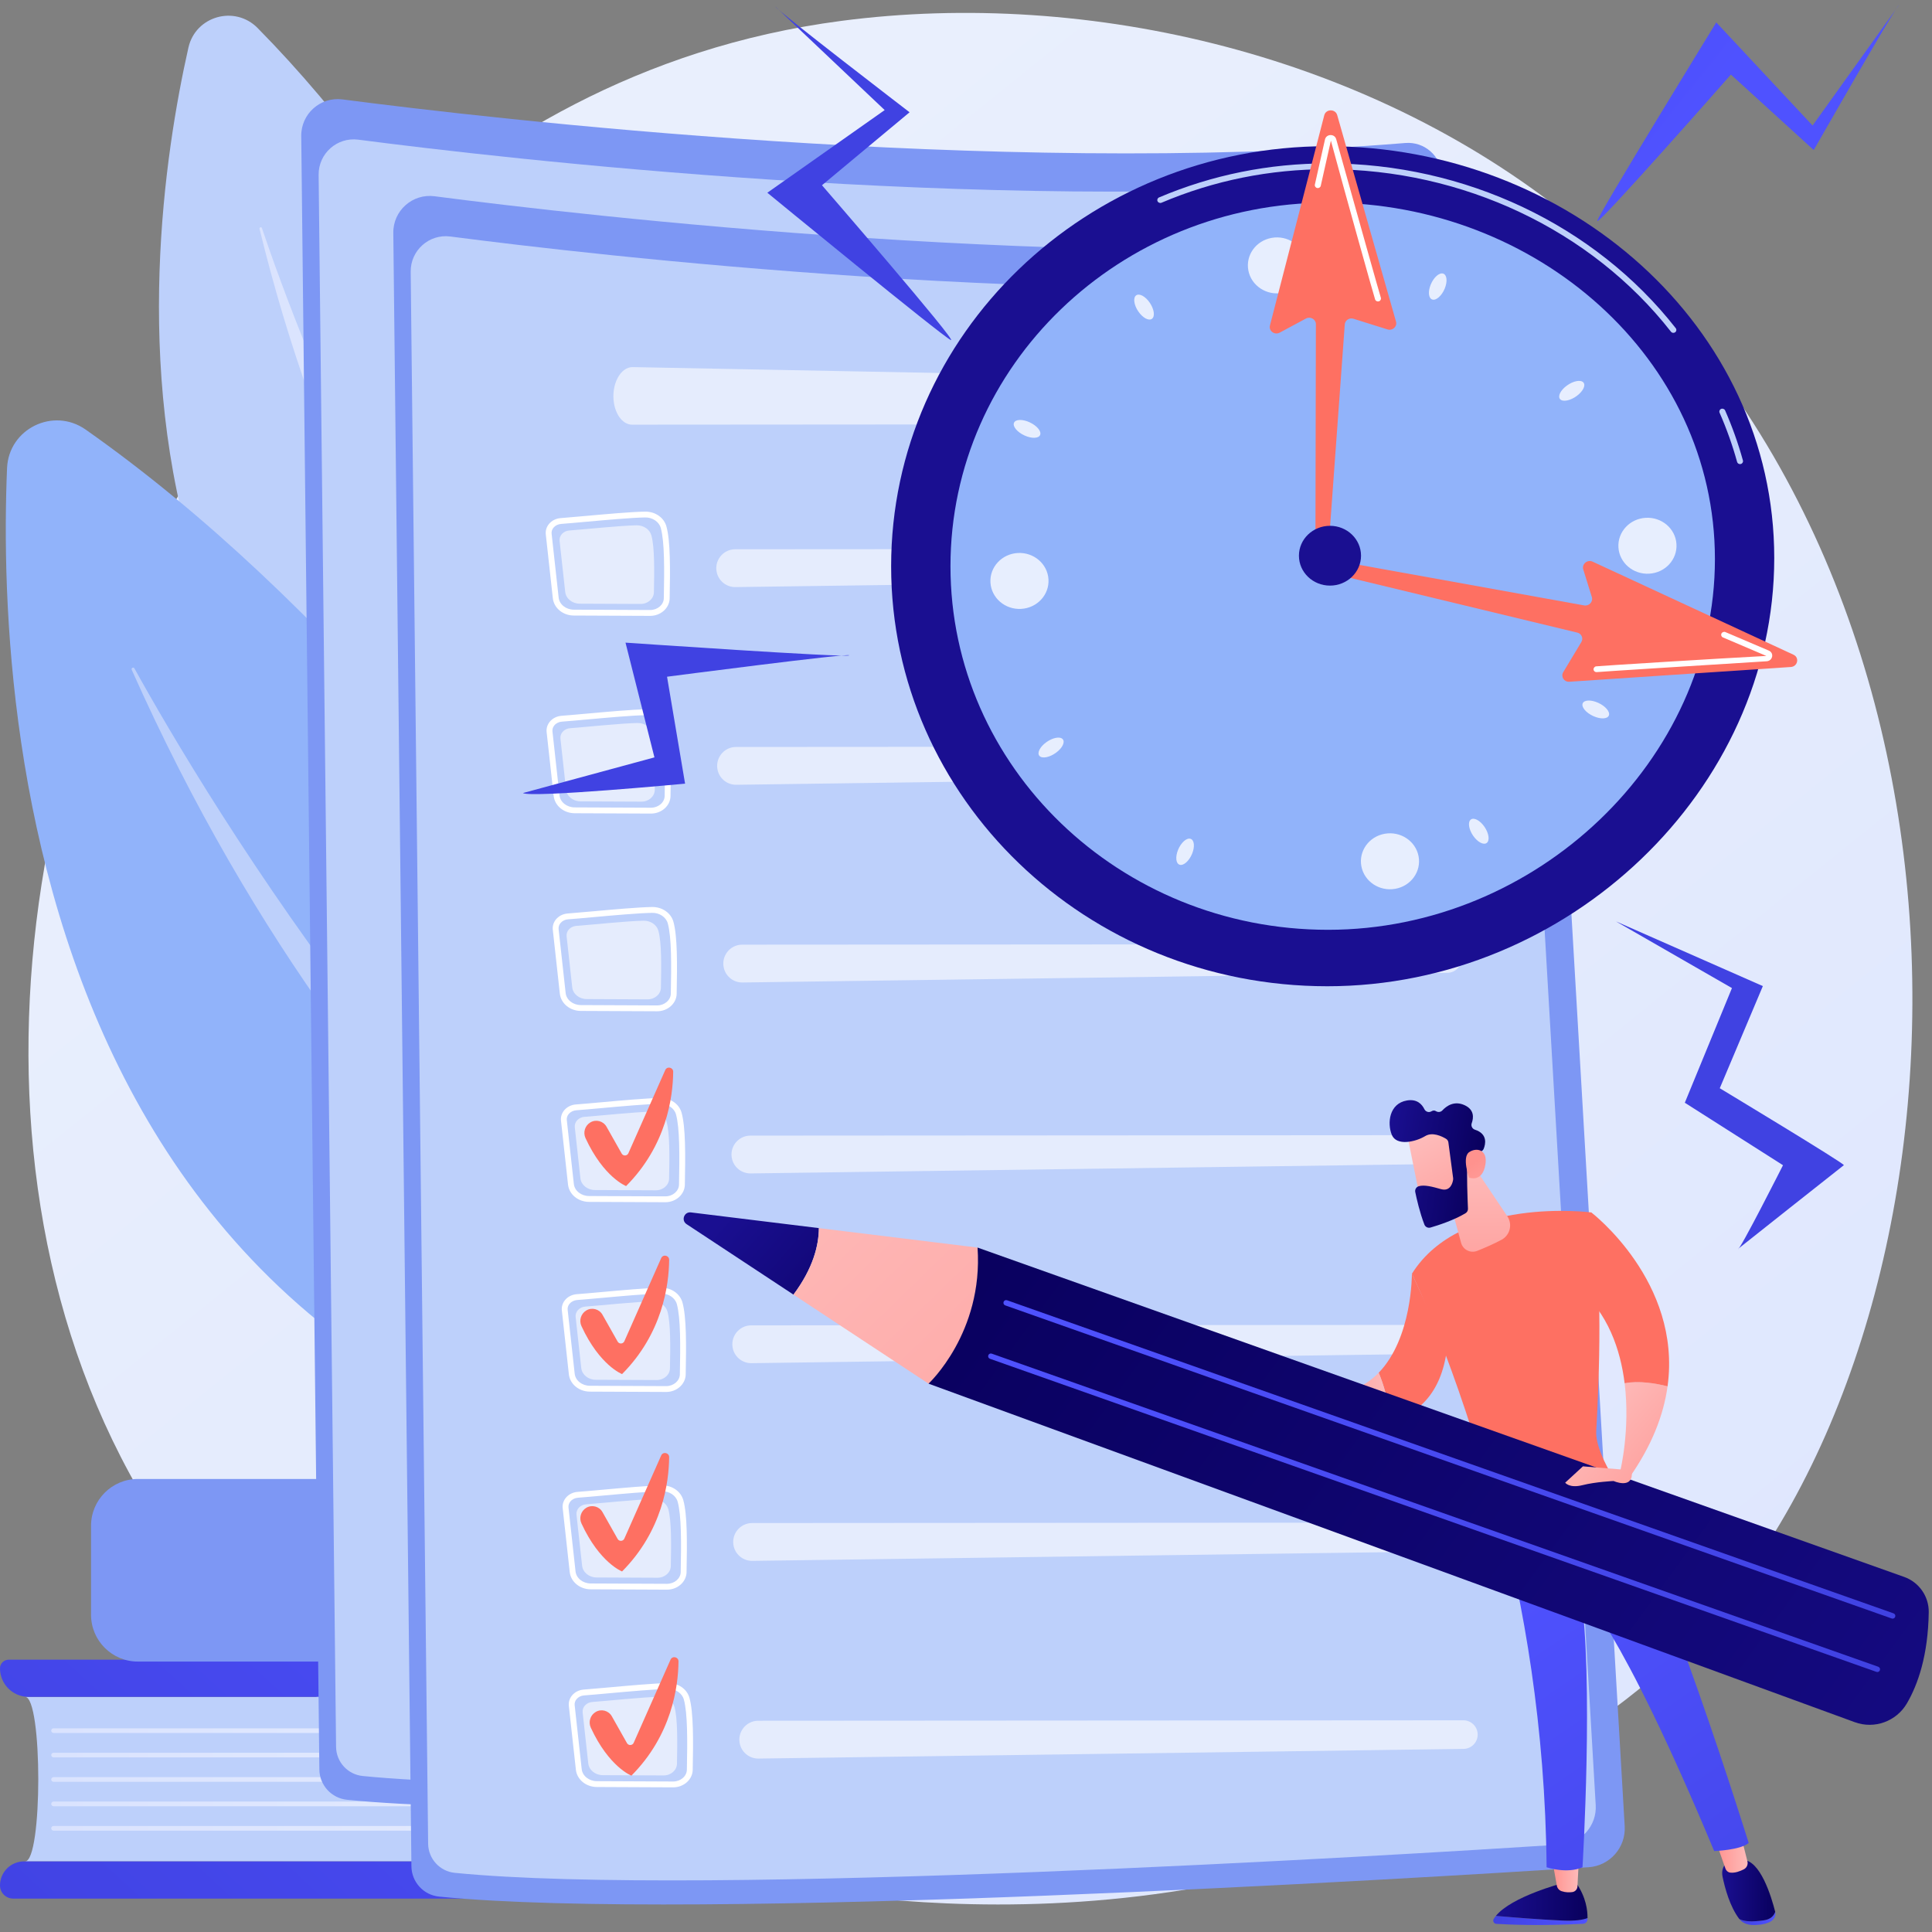 <svg width="220" height="220" viewBox="0 0 220 220" fill="none" xmlns="http://www.w3.org/2000/svg">
<rect x="0" y="0" width="220" height="220" fill="#808080" stroke="none"/>
<g clip-path="url(#clip0_354_13)">
<path d="M192.902 186.568C188.497 191.203 184.329 194.192 181.035 196.553C142.325 224.311 96.52 216.22 86.786 214.243C72.411 211.325 44.624 205.686 24.534 182.075C-5.86 146.355 -1.127 90.079 22.448 52.931C26.761 46.136 49.54 8.421 95.838 2.373C123.857 -1.288 156.517 6.095 180.17 25.899C229.818 67.469 226.284 151.446 192.901 186.568H192.902Z" fill="url(#paint0_linear_354_13)"/>
<path d="M2.856 211.96H96.511V193.227H2.856C4.86 193.227 4.86 211.96 2.856 211.96Z" fill="#BDD0FB"/>
<path d="M96.511 207.272V198.699C96.511 195.677 94.66 193.227 92.377 193.227H3.251C1.456 193.227 0 191.772 0 189.978C0 189.433 0.442 188.991 0.988 188.991H98.395C100.629 188.991 104.176 192.501 104.176 196.831V208.804C104.176 212.887 100.733 216.196 98.627 216.196H1.5C0.672 216.196 0 215.525 0 214.697C0 213.186 1.226 211.96 2.738 211.96H92.969C94.925 211.96 96.511 209.862 96.511 207.272Z" fill="url(#paint1_linear_354_13)"/>
<path d="M93.913 197.336H6.099C5.952 197.336 5.834 197.217 5.834 197.071C5.834 196.925 5.953 196.807 6.099 196.807H93.913C94.06 196.807 94.178 196.925 94.178 197.071C94.178 197.217 94.059 197.336 93.913 197.336Z" fill="url(#paint2_linear_354_13)"/>
<path d="M93.913 200.116H6.099C5.952 200.116 5.834 199.998 5.834 199.852C5.834 199.706 5.953 199.587 6.099 199.587H93.913C94.06 199.587 94.178 199.706 94.178 199.852C94.178 199.998 94.059 200.116 93.913 200.116Z" fill="url(#paint3_linear_354_13)"/>
<path d="M93.913 202.897H6.099C5.952 202.897 5.834 202.778 5.834 202.632C5.834 202.486 5.953 202.367 6.099 202.367H93.913C94.06 202.367 94.178 202.486 94.178 202.632C94.178 202.778 94.059 202.897 93.913 202.897Z" fill="url(#paint4_linear_354_13)"/>
<path d="M93.913 205.677H6.099C5.952 205.677 5.834 205.558 5.834 205.412C5.834 205.266 5.953 205.147 6.099 205.147H93.913C94.06 205.147 94.178 205.266 94.178 205.412C94.178 205.558 94.059 205.677 93.913 205.677Z" fill="url(#paint5_linear_354_13)"/>
<path d="M93.913 208.458H6.099C5.952 208.458 5.834 208.339 5.834 208.193C5.834 208.047 5.953 207.929 6.099 207.929H93.913C94.06 207.929 94.178 208.047 94.178 208.193C94.178 208.339 94.059 208.458 93.913 208.458Z" fill="url(#paint6_linear_354_13)"/>
<path d="M15.698 168.412H91.229C94.171 168.412 96.559 170.799 96.559 173.739V183.879C96.559 186.818 94.171 189.205 91.229 189.205H15.698C12.756 189.205 10.368 186.818 10.368 183.879V173.739C10.368 170.799 12.756 168.412 15.698 168.412Z" fill="#7D97F4"/>
<path d="M77.258 186.815H86.252C86.565 186.815 86.818 186.562 86.818 186.25V171.368C86.818 171.056 86.565 170.802 86.252 170.802H77.258C76.946 170.802 76.692 171.056 76.692 171.368V186.25C76.692 186.562 76.946 186.815 77.258 186.815Z" fill="url(#paint7_linear_354_13)"/>
<path d="M74.917 186.815H71.691C71.532 186.815 71.404 186.687 71.404 186.529V171.089C71.404 170.931 71.532 170.802 71.691 170.802H74.917C75.075 170.802 75.203 170.931 75.203 171.089V186.529C75.203 186.687 75.075 186.815 74.917 186.815Z" fill="url(#paint8_linear_354_13)"/>
<path d="M89.03 116.181C89.03 116.181 67.897 42.273 29.332 3.188C26.739 0.56 22.267 1.823 21.455 5.423C16.031 29.494 6.836 102.176 89.029 116.181H89.03Z" fill="#BDD0FB"/>
<path d="M81.361 111.705C81.552 111.875 81.323 112.168 81.111 112.025C73.303 106.758 42.847 80.517 29.553 26.056C29.51 25.881 29.767 25.802 29.825 25.973C34.073 38.544 51.208 84.83 81.361 111.705Z" fill="url(#paint9_linear_354_13)"/>
<path d="M105.894 171.324C105.894 171.324 64.476 87.361 9.753 48.917C6.075 46.332 0.991 48.818 0.803 53.308C-0.454 83.331 4.357 172.421 105.894 171.325V171.324Z" fill="#91B3FA"/>
<path d="M95.73 167.627C95.995 167.79 95.785 168.19 95.5 168.065C84.997 163.453 42.789 138.635 14.999 76.269C14.91 76.069 15.2 75.918 15.306 76.11C23.135 90.249 53.747 141.983 95.73 167.627Z" fill="#BDD0FB"/>
<path d="M34.303 15.487C34.275 12.96 36.488 10.993 38.995 11.32C55.624 13.486 112.801 20.153 160.026 16.283C162.179 16.107 164.058 17.729 164.184 19.884L174.524 196.929C174.665 199.357 172.822 201.443 170.393 201.599C150.529 202.877 68.723 207.846 39.52 204.943C37.742 204.766 36.386 203.278 36.366 201.493L34.303 15.487Z" fill="#7D97F4"/>
<path d="M36.283 19.915C36.255 17.483 38.386 15.59 40.799 15.904C56.801 17.988 111.825 24.405 157.272 20.681C159.345 20.51 161.152 22.071 161.273 24.146L171.224 194.524C171.36 196.86 169.585 198.868 167.248 199.018C148.133 200.249 69.407 205.03 41.303 202.236C39.593 202.066 38.288 200.635 38.269 198.917L36.283 19.915Z" fill="#BDD0FB"/>
<path opacity="0.78" d="M51.155 32.977L53.043 69.506C53.106 70.721 54.093 71.683 55.311 71.711C62.083 71.866 83.184 72.27 95.094 71.588C96.441 71.511 97.502 70.416 97.539 69.068C97.731 62.214 98.124 42.268 96.518 33.939C96.259 32.594 95.095 31.613 93.725 31.573L53.697 30.382C52.253 30.339 51.081 31.537 51.155 32.978V32.977Z" fill="white"/>
<path d="M82.085 46.515C82.415 42.19 79.174 38.416 74.846 38.086C70.518 37.757 66.742 40.996 66.412 45.321C66.082 49.646 69.323 53.42 73.651 53.749C77.979 54.079 81.755 50.84 82.085 46.515Z" fill="url(#paint10_linear_354_13)"/>
<path d="M62.435 69.044L87.473 68.913C89.008 68.905 89.919 67.206 89.085 65.918C86.942 62.603 82.466 57.74 74.761 58.001C67.335 58.253 62.956 62.688 60.759 65.866C59.827 67.214 60.794 69.052 62.434 69.044H62.435Z" fill="url(#paint11_linear_354_13)"/>
<g opacity="0.6">
<path d="M151.472 35.636C152.161 35.632 152.705 35.077 152.682 34.404C152.658 33.73 152.076 33.171 151.388 33.162L107.149 32.605C106.461 32.596 106.087 33.118 106.319 33.767L106.65 34.689C106.882 35.337 107.635 35.864 108.324 35.861L151.472 35.636V35.636Z" fill="white"/>
</g>
<g opacity="0.6">
<path d="M107.185 39.416C106.497 39.407 106.123 39.93 106.355 40.578L106.686 41.501C106.918 42.148 107.671 42.675 108.359 42.672L151.508 42.448C152.197 42.444 152.741 41.89 152.718 41.216C152.695 40.542 152.112 39.983 151.424 39.974L107.185 39.417V39.416Z" fill="white"/>
</g>
<g opacity="0.6">
<path d="M107.221 46.327C106.533 46.319 106.159 46.841 106.391 47.489L106.722 48.412C106.954 49.059 107.707 49.586 108.395 49.583L151.544 49.359C152.233 49.355 152.776 48.801 152.754 48.127C152.731 47.453 152.148 46.894 151.46 46.886L107.221 46.328V46.327Z" fill="white"/>
</g>
<g opacity="0.6">
<path d="M155.981 82.661C156.669 82.657 157.192 82.104 157.145 81.429C157.096 80.755 156.494 80.203 155.806 80.2L52.639 79.924C51.95 79.922 51.74 80.359 52.171 80.895L53.236 82.216C53.667 82.752 54.583 83.188 55.272 83.184L155.98 82.661L155.981 82.661Z" fill="white"/>
</g>
<g opacity="0.6">
<path d="M52.675 86.736C51.986 86.735 51.776 87.171 52.207 87.707L53.272 89.029C53.703 89.564 54.619 90 55.307 89.997L156.016 89.473C156.704 89.469 157.228 88.915 157.18 88.241C157.132 87.567 156.529 87.014 155.841 87.012L52.674 86.735L52.675 86.736Z" fill="white"/>
</g>
<path opacity="0.6" d="M52.444 98.112C54.915 97.91 59.544 97.799 62.092 97.749C63.172 97.729 64.123 98.454 64.382 99.502C64.884 101.537 65.581 105.072 65.515 108.821C65.496 109.944 64.58 110.845 63.456 110.839L54.052 110.787C52.896 110.78 51.931 109.902 51.818 108.752L50.945 99.915C50.854 99.001 51.529 98.188 52.445 98.113L52.444 98.112Z" fill="white"/>
<g opacity="0.6">
<path d="M69.679 101.645C68.991 101.62 68.515 102.156 68.62 102.835L68.909 104.694C69.015 105.374 69.665 105.927 70.353 105.923L93.54 105.802C94.228 105.799 94.781 105.233 94.769 104.545L94.756 103.811C94.744 103.123 94.171 102.54 93.484 102.515L69.678 101.645L69.679 101.645Z" fill="white"/>
</g>
<path opacity="0.6" d="M103.674 97.846C106.145 97.644 110.774 97.532 113.322 97.483C114.402 97.463 115.353 98.188 115.611 99.236C116.114 101.271 116.811 104.805 116.745 108.555C116.726 109.678 115.81 110.579 114.686 110.572L105.282 110.52C104.126 110.514 103.161 109.635 103.047 108.485L102.175 99.649C102.084 98.734 102.759 97.922 103.675 97.847L103.674 97.846Z" fill="white"/>
<g opacity="0.6">
<path d="M120.909 101.379C120.221 101.354 119.745 101.889 119.85 102.569L120.139 104.427C120.245 105.107 120.895 105.66 121.583 105.656L144.77 105.536C145.458 105.532 146.011 104.967 145.999 104.279L145.986 103.545C145.974 102.857 145.401 102.274 144.713 102.249L120.908 101.378L120.909 101.379Z" fill="white"/>
</g>
<path d="M65.895 133.12C65.887 133.12 65.879 133.12 65.871 133.12L57.194 133.081C55.954 133.076 54.926 132.229 54.803 131.111L54.002 123.84C53.955 123.413 54.086 122.99 54.369 122.649C54.687 122.267 55.17 122.026 55.694 121.987C56.424 121.933 57.454 121.84 58.543 121.742C60.837 121.534 63.692 121.276 65.299 121.248C66.465 121.236 67.457 121.92 67.737 122.934C68.198 124.602 68.175 127.764 68.106 131.133C68.084 132.226 67.094 133.113 65.894 133.12H65.895ZM55.743 122.651C55.398 122.676 55.085 122.83 54.882 123.074C54.715 123.274 54.637 123.52 54.664 123.766L55.465 131.037C55.551 131.819 56.296 132.411 57.197 132.415L65.875 132.453C65.88 132.453 65.886 132.453 65.892 132.453C66.733 132.448 67.425 131.853 67.441 131.118C67.508 127.8 67.532 124.692 67.096 123.11C66.9 122.401 66.158 121.911 65.311 121.913C63.728 121.941 60.887 122.198 58.604 122.404C57.512 122.502 56.48 122.596 55.743 122.65L55.743 122.651Z" fill="white"/>
<path opacity="0.6" d="M56.68 123.397C58.502 123.263 62.463 122.841 64.342 122.808C65.138 122.794 65.839 123.271 66.029 123.96C66.399 125.298 66.365 127.969 66.314 130.435C66.3 131.174 65.624 131.766 64.796 131.762L57.861 131.732C57.008 131.728 56.297 131.151 56.214 130.394L55.574 124.583C55.508 123.981 56.005 123.447 56.681 123.397L56.68 123.397Z" fill="white"/>
<g opacity="0.6">
<path d="M73.491 128.249C73.747 129.2 74.616 129.856 75.601 129.842L155.884 128.74C156.792 128.728 157.515 127.976 157.491 127.068C157.467 126.185 156.744 125.483 155.861 125.483L75.571 125.535C74.153 125.536 73.123 126.88 73.492 128.248L73.491 128.249Z" fill="white"/>
</g>
<path d="M65.992 151.707C65.984 151.707 65.976 151.707 65.968 151.707L57.291 151.668C56.051 151.663 55.023 150.816 54.9 149.698L54.099 142.427C54.052 142 54.182 141.577 54.466 141.236C54.784 140.854 55.267 140.613 55.79 140.575C56.521 140.521 57.55 140.428 58.64 140.329C60.934 140.122 63.789 139.864 65.396 139.836C65.407 139.836 65.419 139.836 65.431 139.836C66.572 139.83 67.558 140.519 67.835 141.523C68.296 143.19 68.272 146.353 68.204 149.721C68.182 150.815 67.192 151.702 65.992 151.708V151.707ZM55.84 141.238C55.495 141.263 55.182 141.417 54.979 141.661C54.811 141.861 54.734 142.107 54.761 142.353L55.562 149.624C55.648 150.406 56.393 150.998 57.294 151.002L65.972 151.04C65.977 151.04 65.983 151.04 65.989 151.04C66.829 151.035 67.522 150.439 67.538 149.705C67.605 146.387 67.629 143.279 67.193 141.697C66.997 140.988 66.245 140.482 65.408 140.5C63.825 140.528 60.984 140.785 58.701 140.991C57.608 141.089 56.576 141.183 55.84 141.237L55.84 141.238Z" fill="white"/>
<path opacity="0.6" d="M56.776 141.983C58.598 141.849 62.559 141.427 64.438 141.394C65.234 141.38 65.935 141.857 66.125 142.546C66.495 143.884 66.461 146.555 66.411 149.021C66.396 149.76 65.72 150.352 64.892 150.348L57.957 150.318C57.105 150.314 56.393 149.737 56.31 148.98L55.67 143.169C55.604 142.567 56.101 142.033 56.777 141.983L56.776 141.983Z" fill="white"/>
<g opacity="0.6">
<path d="M73.588 146.835C73.844 147.786 74.713 148.442 75.698 148.428L155.981 147.326C156.889 147.314 157.612 146.562 157.588 145.654C157.563 144.771 156.841 144.069 155.958 144.069L75.668 144.121C74.25 144.122 73.22 145.466 73.588 146.834L73.588 146.835Z" fill="white"/>
</g>
<path d="M66.088 170.292C66.08 170.292 66.072 170.292 66.064 170.292L57.387 170.254C56.147 170.249 55.119 169.402 54.996 168.284L54.195 161.012C54.148 160.585 54.279 160.162 54.562 159.821C54.88 159.439 55.362 159.198 55.886 159.159C56.617 159.105 57.646 159.012 58.736 158.913C61.03 158.706 63.885 158.448 65.492 158.42C65.504 158.42 65.515 158.42 65.527 158.42C66.668 158.414 67.654 159.103 67.931 160.107C68.392 161.774 68.368 164.937 68.3 168.305C68.278 169.399 67.288 170.286 66.088 170.292ZM55.936 159.823C55.591 159.848 55.278 160.003 55.075 160.246C54.907 160.447 54.83 160.693 54.858 160.939L55.658 168.211C55.744 168.992 56.489 169.584 57.39 169.588L66.068 169.626C66.073 169.626 66.079 169.626 66.085 169.626C66.925 169.622 67.618 169.026 67.634 168.291C67.701 164.973 67.725 161.865 67.289 160.283C67.093 159.575 66.341 159.066 65.504 159.086C63.921 159.114 61.08 159.371 58.797 159.577C57.705 159.676 56.672 159.769 55.937 159.823H55.936Z" fill="white"/>
<path opacity="0.6" d="M56.873 160.569C58.695 160.435 62.656 160.013 64.535 159.98C65.331 159.966 66.032 160.443 66.222 161.131C66.592 162.47 66.558 165.141 66.507 167.607C66.493 168.345 65.817 168.938 64.989 168.934L58.054 168.904C57.201 168.9 56.49 168.323 56.407 167.566L55.767 161.755C55.7 161.153 56.198 160.619 56.874 160.569L56.873 160.569Z" fill="white"/>
<g opacity="0.6">
<path d="M73.684 165.421C73.941 166.372 74.81 167.028 75.795 167.014L156.078 165.912C156.986 165.9 157.709 165.148 157.685 164.24C157.66 163.357 156.938 162.654 156.055 162.655L75.764 162.707C74.347 162.708 73.317 164.052 73.685 165.42L73.684 165.421Z" fill="white"/>
</g>
<path d="M66.185 188.878C66.177 188.878 66.169 188.878 66.161 188.878L57.483 188.84C56.243 188.834 55.216 187.988 55.093 186.87L54.292 179.598C54.245 179.171 54.375 178.748 54.659 178.407C54.977 178.025 55.459 177.784 55.983 177.745C56.714 177.691 57.744 177.598 58.833 177.499C61.127 177.292 63.981 177.034 65.589 177.006C65.6 177.006 65.612 177.006 65.624 177.006C66.765 177 67.751 177.689 68.028 178.692C68.489 180.36 68.465 183.523 68.397 186.891C68.375 187.985 67.385 188.872 66.185 188.878ZM56.033 178.409C55.688 178.434 55.375 178.589 55.172 178.832C55.004 179.033 54.927 179.279 54.954 179.525L55.755 186.797C55.841 187.578 56.586 188.17 57.487 188.174L66.165 188.212C66.17 188.212 66.176 188.212 66.182 188.212C67.022 188.207 67.715 187.612 67.731 186.877C67.798 183.559 67.822 180.451 67.386 178.869C67.189 178.161 66.438 177.649 65.601 177.672C64.018 177.7 61.177 177.957 58.894 178.163C57.801 178.261 56.769 178.355 56.033 178.409H56.033Z" fill="white"/>
<path opacity="0.6" d="M56.97 179.156C58.792 179.022 62.752 178.6 64.632 178.567C65.428 178.553 66.129 179.03 66.319 179.718C66.689 181.057 66.654 183.728 66.604 186.194C66.59 186.932 65.914 187.525 65.085 187.521L58.151 187.491C57.298 187.487 56.587 186.91 56.504 186.153L55.864 180.342C55.797 179.74 56.295 179.205 56.971 179.155L56.97 179.156Z" fill="white"/>
<g opacity="0.6">
<path d="M73.781 184.007C74.038 184.958 74.906 185.614 75.892 185.6L156.175 184.498C157.083 184.486 157.806 183.734 157.781 182.825C157.757 181.943 157.035 181.24 156.152 181.241L75.861 181.293C74.444 181.294 73.413 182.638 73.782 184.006L73.781 184.007Z" fill="white"/>
</g>
<path d="M57.346 180.295C57.988 179.914 58.819 180.135 59.186 180.786L60.913 183.843C61.086 184.149 61.535 184.128 61.677 183.807L65.872 174.339C66.082 173.867 66.785 174.023 66.779 174.539C66.751 177.428 66.013 182.924 61.417 187.545C61.417 187.545 58.866 186.57 56.794 182.082C56.494 181.434 56.731 180.661 57.346 180.297V180.295Z" fill="url(#paint12_linear_354_13)"/>
<path d="M44.786 26.514C44.758 23.988 46.971 22.021 49.478 22.347C66.107 24.513 123.284 31.18 170.509 27.311C172.662 27.134 174.54 28.756 174.667 30.912L185.007 207.957C185.148 210.384 183.304 212.47 180.876 212.627C161.012 213.905 79.206 218.873 50.002 215.97C48.225 215.794 46.869 214.305 46.849 212.52L44.786 26.514Z" fill="#7D97F4"/>
<path d="M46.766 30.941C46.739 28.51 48.87 26.616 51.282 26.931C67.285 29.015 122.309 35.431 167.756 31.707C169.828 31.537 171.636 33.098 171.757 35.172L181.707 205.55C181.844 207.887 180.069 209.894 177.732 210.045C158.617 211.275 79.89 216.056 51.787 213.263C50.077 213.092 48.771 211.661 48.752 209.943L46.766 30.942V30.941Z" fill="#BDD0FB"/>
<path d="M75.774 136.899C75.766 136.899 75.758 136.899 75.75 136.899L67.072 136.861C65.832 136.855 64.805 136.008 64.682 134.891L63.881 127.619C63.834 127.192 63.964 126.77 64.248 126.428C64.566 126.047 65.049 125.805 65.572 125.767C66.303 125.713 67.333 125.62 68.422 125.522C70.716 125.314 73.57 125.057 75.178 125.028C76.343 125.017 77.336 125.701 77.616 126.714C78.077 128.382 78.054 131.544 77.985 134.913C77.963 136.007 76.973 136.894 75.773 136.9L75.774 136.899ZM65.621 126.43C65.277 126.455 64.964 126.61 64.76 126.853C64.593 127.054 64.516 127.3 64.543 127.545L65.344 134.817C65.43 135.598 66.175 136.19 67.076 136.194L75.753 136.232C75.759 136.232 75.765 136.232 75.771 136.232C76.611 136.228 77.304 135.632 77.32 134.897C77.387 131.58 77.411 128.471 76.975 126.889C76.778 126.18 76.037 125.691 75.19 125.692C73.607 125.72 70.766 125.977 68.483 126.183C67.39 126.282 66.358 126.375 65.622 126.429L65.621 126.43Z" fill="white"/>
<path opacity="0.6" d="M66.558 127.177C68.38 127.042 72.341 126.62 74.22 126.587C75.016 126.573 75.717 127.05 75.907 127.739C76.277 129.077 76.243 131.748 76.192 134.214C76.178 134.953 75.502 135.546 74.674 135.542L67.739 135.511C66.886 135.507 66.175 134.93 66.092 134.174L65.452 128.362C65.386 127.761 65.883 127.226 66.559 127.176L66.558 127.177Z" fill="white"/>
<g opacity="0.6">
<path d="M83.37 132.028C83.626 132.979 84.495 133.635 85.48 133.621L165.763 132.519C166.671 132.507 167.394 131.755 167.37 130.847C167.345 129.965 166.623 129.262 165.74 129.263L85.449 129.314C84.032 129.315 83.002 130.66 83.37 132.028L83.37 132.028Z" fill="white"/>
</g>
<path d="M75.871 158.505C75.863 158.505 75.855 158.505 75.847 158.505L67.169 158.467C65.929 158.462 64.902 157.614 64.778 156.497L63.978 149.225C63.931 148.798 64.061 148.376 64.345 148.035C64.663 147.653 65.146 147.412 65.669 147.372C66.4 147.319 67.429 147.226 68.519 147.127C70.812 146.92 73.667 146.662 75.275 146.634C75.286 146.634 75.298 146.634 75.31 146.634C76.451 146.628 77.436 147.317 77.714 148.32C78.175 149.988 78.151 153.151 78.082 156.519C78.061 157.613 77.071 158.5 75.871 158.506V158.505ZM65.718 148.036C65.374 148.061 65.061 148.216 64.857 148.459C64.69 148.66 64.613 148.906 64.64 149.151L65.441 156.423C65.527 157.205 66.272 157.796 67.172 157.8L75.85 157.839C75.856 157.839 75.862 157.839 75.868 157.839C76.708 157.834 77.401 157.238 77.417 156.503C77.484 153.186 77.508 150.077 77.072 148.495C76.875 147.787 76.124 147.28 75.287 147.298C73.704 147.326 70.862 147.583 68.579 147.789C67.487 147.888 66.455 147.982 65.719 148.035L65.718 148.036Z" fill="white"/>
<path opacity="0.6" d="M66.655 148.783C68.477 148.649 72.438 148.226 74.317 148.194C75.113 148.18 75.814 148.657 76.004 149.345C76.374 150.684 76.339 153.355 76.289 155.821C76.275 156.559 75.599 157.152 74.771 157.148L67.836 157.118C66.983 157.114 66.272 156.537 66.189 155.78L65.549 149.968C65.482 149.367 65.98 148.832 66.656 148.782L66.655 148.783Z" fill="white"/>
<g opacity="0.6">
<path d="M83.466 153.634C83.723 154.585 84.591 155.241 85.577 155.227L165.86 154.125C166.768 154.112 167.491 153.361 167.467 152.452C167.442 151.57 166.72 150.867 165.837 150.868L85.546 150.92C84.129 150.92 83.099 152.265 83.467 153.633L83.466 153.634Z" fill="white"/>
</g>
<path d="M75.967 181.017C75.959 181.017 75.951 181.017 75.943 181.017L67.265 180.979C66.025 180.973 64.998 180.127 64.875 179.009L64.074 171.737C64.027 171.31 64.157 170.887 64.442 170.545C64.76 170.164 65.242 169.922 65.766 169.883C66.497 169.829 67.526 169.736 68.615 169.638C70.909 169.43 73.764 169.173 75.371 169.145C75.383 169.145 75.395 169.145 75.406 169.145C76.548 169.138 77.533 169.828 77.811 170.831C78.272 172.499 78.248 175.661 78.179 179.03C78.157 180.124 77.168 181.011 75.968 181.017H75.967ZM65.814 170.548C65.47 170.573 65.157 170.727 64.954 170.971C64.786 171.172 64.709 171.418 64.736 171.663L65.537 178.935C65.623 179.717 66.368 180.309 67.269 180.313L75.946 180.351C75.952 180.351 75.958 180.351 75.964 180.351C76.804 180.346 77.497 179.75 77.513 179.016C77.58 175.698 77.604 172.59 77.168 171.008C76.972 170.299 76.22 169.79 75.383 169.811C73.8 169.839 70.959 170.096 68.676 170.302C67.583 170.4 66.551 170.494 65.815 170.548H65.814Z" fill="white"/>
<path opacity="0.6" d="M66.752 171.295C68.574 171.161 72.534 170.738 74.413 170.705C75.21 170.691 75.91 171.168 76.101 171.857C76.471 173.195 76.436 175.867 76.386 178.332C76.371 179.071 75.696 179.664 74.867 179.66L67.933 179.629C67.08 179.625 66.368 179.048 66.286 178.292L65.646 172.48C65.579 171.879 66.077 171.344 66.753 171.294L66.752 171.295Z" fill="white"/>
<g opacity="0.6">
<path d="M83.563 176.147C83.82 177.098 84.688 177.753 85.674 177.739L165.957 176.638C166.865 176.625 167.588 175.873 167.563 174.965C167.539 174.083 166.816 173.38 165.934 173.381L85.643 173.432C84.226 173.433 83.195 174.778 83.564 176.146L83.563 176.147Z" fill="white"/>
</g>
<path d="M76.668 203.529C76.66 203.529 76.653 203.529 76.645 203.529L67.967 203.49C66.727 203.485 65.7 202.638 65.576 201.52L64.775 194.249C64.728 193.821 64.859 193.398 65.143 193.057C65.461 192.675 65.943 192.434 66.467 192.395C67.197 192.341 68.227 192.248 69.316 192.15C71.61 191.942 74.465 191.684 76.072 191.656C76.084 191.656 76.096 191.656 76.107 191.656C77.249 191.65 78.234 192.34 78.511 193.343C78.972 195.011 78.949 198.173 78.88 201.541C78.858 202.635 77.868 203.522 76.668 203.529ZM66.516 193.059C66.172 193.084 65.858 193.239 65.655 193.483C65.488 193.683 65.411 193.929 65.438 194.175L66.239 201.447C66.325 202.229 67.069 202.82 67.97 202.824L76.648 202.863C76.653 202.863 76.66 202.863 76.665 202.863C77.506 202.858 78.199 202.262 78.215 201.527C78.282 198.21 78.306 195.101 77.869 193.519C77.673 192.811 76.921 192.3 76.085 192.322C74.502 192.35 71.66 192.607 69.377 192.813C68.285 192.912 67.253 193.006 66.517 193.059H66.516Z" fill="white"/>
<path opacity="0.6" d="M67.454 193.807C69.276 193.672 73.236 193.25 75.115 193.217C75.911 193.203 76.612 193.68 76.803 194.369C77.172 195.707 77.138 198.378 77.088 200.844C77.073 201.583 76.397 202.175 75.569 202.172L68.634 202.141C67.782 202.137 67.07 201.56 66.987 200.804L66.347 194.992C66.281 194.391 66.779 193.856 67.454 193.806L67.454 193.807Z" fill="white"/>
<g opacity="0.6">
<path d="M84.265 198.658C84.521 199.609 85.39 200.265 86.375 200.251L166.659 199.149C167.567 199.137 168.289 198.385 168.265 197.477C168.241 196.595 167.518 195.892 166.635 195.893L86.345 195.944C84.927 195.945 83.897 197.289 84.266 198.657L84.265 198.658Z" fill="white"/>
</g>
<path d="M67.829 194.945C68.471 194.564 69.302 194.785 69.669 195.435L71.396 198.493C71.569 198.799 72.017 198.777 72.159 198.456L76.355 188.989C76.564 188.516 77.268 188.672 77.262 189.189C77.234 192.078 76.496 197.574 71.9 202.195C71.9 202.195 69.349 201.22 67.276 196.731C66.977 196.083 67.214 195.311 67.829 194.947V194.945Z" fill="url(#paint13_linear_354_13)"/>
<path d="M66.765 171.694C67.407 171.313 68.237 171.534 68.605 172.184L70.332 175.241C70.505 175.547 70.953 175.525 71.095 175.204L75.291 165.737C75.5 165.265 76.204 165.42 76.198 165.937C76.17 168.826 75.431 174.322 70.836 178.943C70.836 178.943 68.285 177.968 66.212 173.479C65.913 172.831 66.15 172.059 66.765 171.695V171.694Z" fill="url(#paint14_linear_354_13)"/>
<path d="M66.765 149.221C67.407 148.84 68.237 149.061 68.605 149.711L70.332 152.768C70.505 153.074 70.953 153.052 71.095 152.731L75.291 143.264C75.5 142.792 76.204 142.948 76.198 143.464C76.17 146.353 75.431 151.849 70.836 156.47C70.836 156.47 68.285 155.495 66.212 151.007C65.913 150.359 66.15 149.586 66.765 149.222V149.221Z" fill="url(#paint15_linear_354_13)"/>
<path d="M75.751 121.853C75.96 121.381 76.664 121.536 76.658 122.053C76.63 124.942 75.892 130.438 71.296 135.059C71.296 135.059 68.745 134.084 66.672 129.596C66.373 128.948 66.61 128.175 67.225 127.811C67.867 127.43 68.698 127.651 69.065 128.301L70.792 131.358C70.965 131.664 71.413 131.642 71.555 131.321L75.751 121.854V121.853Z" fill="url(#paint16_linear_354_13)"/>
<path d="M74.043 70.13C74.035 70.13 74.028 70.13 74.02 70.13L65.342 70.092C64.102 70.087 63.075 69.24 62.951 68.122L62.15 60.85C62.103 60.423 62.234 60.001 62.517 59.66C62.835 59.278 63.318 59.036 63.842 58.998C64.572 58.944 65.602 58.851 66.691 58.752C68.985 58.545 71.84 58.287 73.447 58.259C73.459 58.259 73.471 58.259 73.482 58.259C74.624 58.253 75.609 58.942 75.886 59.945C76.347 61.613 76.324 64.775 76.255 68.144C76.233 69.238 75.243 70.125 74.043 70.131V70.13ZM63.891 59.661C63.546 59.686 63.233 59.841 63.03 60.084C62.863 60.285 62.785 60.531 62.813 60.776L63.614 68.048C63.7 68.829 64.444 69.421 65.345 69.425L74.023 69.464C74.028 69.464 74.035 69.464 74.04 69.464C74.881 69.459 75.574 68.863 75.589 68.128C75.656 64.811 75.681 61.702 75.244 60.12C75.048 59.412 74.296 58.905 73.46 58.923C71.877 58.951 69.035 59.208 66.752 59.414C65.66 59.513 64.628 59.606 63.892 59.66L63.891 59.661Z" fill="white"/>
<path opacity="0.6" d="M64.828 60.407C66.65 60.273 70.61 59.85 72.489 59.818C73.285 59.804 73.986 60.281 74.177 60.969C74.546 62.308 74.512 64.979 74.462 67.445C74.447 68.183 73.771 68.776 72.943 68.772L66.008 68.742C65.156 68.738 64.445 68.161 64.361 67.404L63.721 61.593C63.655 60.991 64.153 60.456 64.829 60.406L64.828 60.407Z" fill="white"/>
<g opacity="0.6">
<path d="M81.639 65.26C81.895 66.211 82.764 66.867 83.749 66.853L164.033 65.751C164.941 65.738 165.663 64.987 165.639 64.078C165.615 63.196 164.892 62.493 164.009 62.494L83.719 62.546C82.302 62.547 81.271 63.891 81.64 65.259L81.639 65.26Z" fill="white"/>
</g>
<g opacity="0.6">
<path d="M69.91 45.891C70.144 47.343 70.996 48.359 71.982 48.358L152.276 48.301C153.185 48.301 153.925 47.17 153.923 45.788C153.92 44.445 153.214 43.361 152.331 43.344L72.054 41.803C70.637 41.776 69.575 43.802 69.91 45.891Z" fill="white"/>
</g>
<path d="M74.139 92.643C74.131 92.643 74.124 92.643 74.116 92.643L65.438 92.605C64.198 92.599 63.171 91.753 63.047 90.635L62.246 83.363C62.199 82.936 62.33 82.513 62.614 82.171C62.932 81.79 63.414 81.548 63.939 81.509C64.669 81.455 65.699 81.362 66.788 81.264C69.082 81.056 71.937 80.799 73.544 80.77C73.556 80.77 73.567 80.77 73.579 80.77C74.721 80.764 75.706 81.454 75.983 82.457C76.444 84.125 76.421 87.287 76.352 90.656C76.33 91.75 75.34 92.637 74.14 92.643H74.139ZM63.987 82.174C63.642 82.199 63.329 82.353 63.126 82.597C62.959 82.798 62.882 83.043 62.909 83.29L63.71 90.561C63.796 91.343 64.54 91.935 65.441 91.939L74.119 91.977C74.124 91.977 74.131 91.977 74.136 91.977C74.977 91.972 75.67 91.376 75.686 90.642C75.753 87.324 75.777 84.216 75.34 82.634C75.144 81.925 74.392 81.416 73.556 81.437C71.973 81.465 69.131 81.722 66.848 81.928C65.756 82.026 64.724 82.12 63.988 82.174H63.987Z" fill="white"/>
<path opacity="0.6" d="M64.925 82.92C66.747 82.786 70.707 82.363 72.586 82.33C73.382 82.316 74.083 82.793 74.274 83.482C74.643 84.82 74.609 87.492 74.559 89.957C74.544 90.696 73.868 91.289 73.04 91.285L66.105 91.254C65.252 91.25 64.541 90.673 64.458 89.917L63.818 84.105C63.752 83.504 64.249 82.969 64.925 82.919L64.925 82.92Z" fill="white"/>
<g opacity="0.6">
<path d="M81.736 87.772C81.992 88.723 82.861 89.378 83.846 89.364L164.13 88.263C165.037 88.25 165.76 87.498 165.736 86.59C165.712 85.708 164.989 85.005 164.106 85.006L83.816 85.057C82.398 85.058 81.368 86.403 81.737 87.771L81.736 87.772Z" fill="white"/>
</g>
<path d="M74.841 115.155C74.833 115.155 74.825 115.155 74.817 115.155L66.139 115.116C64.9 115.111 63.872 114.264 63.749 113.146L62.948 105.875C62.901 105.447 63.032 105.024 63.316 104.683C63.634 104.301 64.116 104.06 64.64 104.021C65.371 103.967 66.4 103.874 67.49 103.776C69.784 103.568 72.638 103.31 74.246 103.282C74.257 103.282 74.269 103.282 74.281 103.282C75.422 103.276 76.407 103.965 76.685 104.969C77.146 106.637 77.122 109.799 77.053 113.167C77.032 114.261 76.042 115.148 74.842 115.155H74.841ZM64.689 104.685C64.344 104.71 64.031 104.865 63.828 105.109C63.66 105.309 63.583 105.555 63.61 105.801L64.411 113.073C64.497 113.855 65.242 114.446 66.143 114.45L74.82 114.489C74.826 114.489 74.832 114.489 74.838 114.489C75.678 114.484 76.371 113.888 76.387 113.153C76.454 109.836 76.478 106.727 76.042 105.145C75.846 104.437 75.094 103.926 74.257 103.948C72.674 103.976 69.833 104.233 67.55 104.439C66.457 104.538 65.425 104.632 64.689 104.685H64.689Z" fill="white"/>
<path opacity="0.6" d="M65.626 105.432C67.448 105.297 71.409 104.875 73.288 104.842C74.084 104.828 74.785 105.305 74.975 105.994C75.345 107.332 75.31 110.003 75.26 112.469C75.246 113.208 74.57 113.8 73.742 113.797L66.807 113.766C65.954 113.762 65.243 113.185 65.16 112.429L64.52 106.617C64.454 106.016 64.951 105.481 65.627 105.431L65.626 105.432Z" fill="white"/>
<g opacity="0.6">
<path d="M82.438 110.284C82.694 111.235 83.562 111.891 84.548 111.877L164.831 110.775C165.739 110.763 166.462 110.011 166.438 109.103C166.413 108.221 165.691 107.518 164.808 107.519L84.517 107.57C83.1 107.571 82.07 108.915 82.438 110.283L82.438 110.284Z" fill="white"/>
</g>
<path d="M197.915 142.217C198.04 142.559 203.033 132.685 203.033 132.685L191.853 125.57L197.22 112.514L184.012 104.921L200.739 112.288L195.833 123.919C195.833 123.919 210.152 132.552 209.962 132.681C209.772 132.81 197.915 142.217 197.915 142.217Z" fill="url(#paint17_linear_354_13)"/>
<path d="M216.233 0.575C215.774 0.884 206.535 17.089 206.535 17.089L197.1 8.493C197.1 8.493 181.653 26.06 181.883 25.146C182.113 24.232 195.435 2.551 195.435 2.551L206.4 14.296L216.233 0.575Z" fill="url(#paint18_linear_354_13)"/>
<path d="M88.271 0.729C88.52 1.235 103.575 12.785 103.575 12.785L93.6 21.094C93.6 21.094 109.17 39.084 108.279 38.726C107.388 38.369 87.378 21.947 87.378 21.947L100.74 12.534L88.271 0.729Z" fill="url(#paint19_linear_354_13)"/>
<path d="M59.545 90.307C60.557 90.879 78.011 89.236 78.011 89.236L75.957 77.059C75.957 77.059 96.841 74.335 96.695 74.627C96.548 74.919 71.227 73.178 71.227 73.178L74.522 86.244L59.545 90.306L59.545 90.307Z" fill="url(#paint20_linear_354_13)"/>
<path d="M170.339 218.166C172.178 218.325 175.37 218.583 177.887 218.694C179.399 218.76 180.27 218.613 180.772 218.412C180.771 218.468 180.77 218.522 180.767 218.571C180.756 218.836 180.54 219.048 180.273 219.062C175.518 219.328 171.736 219.155 170.39 219.073C170.112 219.055 169.946 218.753 170.089 218.516C170.16 218.397 170.246 218.281 170.339 218.166Z" fill="url(#paint21_linear_354_13)"/>
<path d="M177.887 218.694C175.37 218.583 172.178 218.326 170.339 218.166C172.147 215.95 177.887 214.455 177.887 214.455H179.508C180.623 216.061 180.785 217.59 180.772 218.412C180.27 218.613 179.399 218.761 177.887 218.694Z" fill="url(#paint22_linear_354_13)"/>
<path d="M179.781 211.81L179.629 214.809C179.613 215.134 179.37 215.408 179.044 215.454C178.72 215.5 178.286 215.506 177.827 215.353C177.544 215.258 177.334 215.02 177.281 214.73L176.757 211.81H179.781H179.781Z" fill="url(#paint23_linear_354_13)"/>
<path d="M200.835 218.672C201.633 218.561 201.994 218.147 202.145 217.704C202.145 217.708 202.147 217.712 202.148 217.716C202.265 218.183 201.993 218.667 201.449 218.897C200.792 219.175 200.073 219.223 199.515 219.2C198.917 219.175 198.368 218.928 198.065 218.532L198.061 218.526C198.661 218.823 199.505 218.857 200.835 218.672Z" fill="url(#paint24_linear_354_13)"/>
<path d="M197.075 211.791H198.411C200.448 211.75 201.727 216.042 202.145 217.704C201.993 218.146 201.632 218.56 200.835 218.672C199.505 218.857 198.662 218.823 198.061 218.525C196.961 217.078 196.415 214.96 196.153 213.723C195.854 212.317 197.075 211.791 197.075 211.791Z" fill="url(#paint25_linear_354_13)"/>
<path d="M198.24 209.007L198.982 211.957C199.072 212.319 198.9 212.694 198.565 212.865C198.15 213.078 197.565 213.301 197.028 213.236C196.775 213.206 196.565 213.028 196.482 212.79L195.392 209.686L198.24 209.006V209.007Z" fill="url(#paint26_linear_354_13)"/>
<path d="M199.125 209.859C198.201 210.678 195.197 210.786 195.197 210.786C184.377 184.832 179.95 181.145 179.95 181.145C181.513 190.941 180.202 212.629 180.202 212.629C178.416 213.416 176.114 212.629 176.114 212.629C175.969 196.591 173.502 182.604 170.589 171.577C177.902 171.413 181.791 168.912 183.061 167.908C189.158 177.73 199.125 209.859 199.125 209.859Z" fill="url(#paint27_linear_354_13)"/>
<path d="M181.204 138.061C182.589 144.962 182.092 157.312 181.767 162.945C181.675 164.529 182.781 166.724 183.675 168.221C183.815 168.456 183.729 168.757 183.485 168.882C181.989 169.651 176.919 172.033 171.042 172.33C170.649 172.35 170.3 172.083 170.199 171.705C165.84 155.439 160.776 145.044 160.776 145.044C166.366 136.124 181.205 138.062 181.205 138.062L181.204 138.061Z" fill="url(#paint28_linear_354_13)"/>
<path d="M179.213 180.53C179.274 180.53 179.336 180.513 179.392 180.479C179.556 180.379 179.607 180.167 179.508 180.004C179.45 179.908 178.05 177.647 175.218 176.281C175.046 176.199 174.838 176.27 174.755 176.443C174.672 176.615 174.744 176.823 174.917 176.905C177.558 178.179 178.903 180.342 178.916 180.364C178.982 180.471 179.096 180.531 179.213 180.531V180.53Z" fill="url(#paint29_linear_354_13)"/>
<path d="M189.887 157.865C189.443 161.079 188.129 164.586 185.501 168.31L184.502 167.496C184.502 167.496 185.655 162.82 185 157.513C186.621 157.197 188.535 157.523 189.887 157.865Z" fill="url(#paint30_linear_354_13)"/>
<path d="M179.658 146.575L181.204 138.061C181.204 138.061 191.534 145.952 189.887 157.865C188.535 157.523 186.62 157.198 184.999 157.514C184.526 153.691 183.116 149.541 179.658 146.575V146.575Z" fill="url(#paint31_linear_354_13)"/>
<path d="M160.776 145.044L164.764 153.627C164.119 158.808 161.334 161.048 158.331 161.908C158.143 159.547 157.546 157.639 156.992 156.319C160.829 152.359 160.776 145.045 160.776 145.045V145.044Z" fill="url(#paint32_linear_354_13)"/>
<path d="M156.992 156.318C157.546 157.638 158.143 159.546 158.331 161.907C150.318 165.014 148.199 158.989 148.199 158.989L149.679 158.728C153.023 159.08 155.359 158.003 156.992 156.318Z" fill="url(#paint33_linear_354_13)"/>
<path d="M164.45 134.448L166.375 141.521C166.591 142.315 167.451 142.742 168.217 142.437C169.042 142.107 170.089 141.656 170.991 141.17C171.953 140.651 172.254 139.413 171.646 138.506L167.643 132.542L164.45 134.449V134.448Z" fill="url(#paint34_linear_354_13)"/>
<path d="M160.239 129.074C160.221 129.196 161.844 137.145 161.844 137.145L166.366 136.122L165.948 128.359C165.948 128.359 160.532 127.04 160.239 129.073L160.239 129.074Z" fill="url(#paint35_linear_354_13)"/>
<path d="M164.93 130.09L165.471 134.158C165.478 134.211 165.478 134.262 165.471 134.315C165.426 134.633 165.188 135.719 164.091 135.409C163.096 135.127 162.183 134.885 161.553 135.078C161.27 135.165 161.099 135.451 161.158 135.741C161.306 136.463 161.668 138.084 162.199 139.445C162.307 139.722 162.609 139.866 162.894 139.783C163.751 139.534 165.545 138.956 166.88 138.153C167.06 138.045 167.168 137.848 167.159 137.637C167.116 136.609 166.996 133.487 167.097 132.612C167.192 131.79 168.201 131.298 168.639 131.121C168.783 131.063 168.895 130.95 168.953 130.806C169.156 130.298 169.436 129.121 167.952 128.64C167.642 128.539 167.478 128.204 167.588 127.897C167.808 127.286 167.901 126.353 166.753 125.839C165.587 125.316 164.716 125.938 164.245 126.443C164.055 126.648 163.75 126.678 163.514 126.53C163.379 126.445 163.207 126.417 162.997 126.547C162.715 126.723 162.343 126.603 162.197 126.305C161.918 125.732 161.349 125.118 160.207 125.313C158.18 125.66 157.951 127.904 158.485 129.219C159.02 130.534 161.196 130.033 162.287 129.37C163.117 128.866 164.194 129.395 164.662 129.677C164.81 129.767 164.908 129.919 164.931 130.09L164.93 130.09Z" fill="url(#paint36_linear_354_13)"/>
<path d="M167.279 134.096C167.279 134.096 166.446 131.764 167.302 131.193C168.157 130.622 169.425 130.918 169.146 132.607C168.799 134.708 167.279 134.096 167.279 134.096Z" fill="url(#paint37_linear_354_13)"/>
<path d="M148.793 160.091C148.389 160.405 147.007 159.748 146.162 159.293C145.75 159.072 145.55 158.591 145.692 158.145C145.895 157.504 146.234 156.676 146.652 156.571C147.345 156.398 150.454 158.793 148.793 160.091Z" fill="url(#paint38_linear_354_13)"/>
<path d="M216.824 179.565L111.316 142.063L105.734 157.56L211.206 196.108C213.446 196.928 215.946 196.019 217.147 193.959C218.38 191.843 219.558 188.537 219.629 183.585C219.655 181.784 218.522 180.168 216.825 179.565H216.824Z" fill="url(#paint39_linear_354_13)"/>
<path d="M78.674 138.059L93.248 139.847C93.233 141.851 92.576 144.445 90.353 147.42L78.182 139.396C77.536 138.97 77.906 137.964 78.675 138.059H78.674Z" fill="url(#paint40_linear_354_13)"/>
<path d="M111.315 142.063C111.983 151.775 105.733 157.56 105.733 157.56L90.352 147.42C92.576 144.444 93.232 141.851 93.248 139.847L111.314 142.063H111.315Z" fill="url(#paint41_linear_354_13)"/>
<path d="M215.516 184.317C215.644 184.317 215.763 184.237 215.808 184.11C215.865 183.948 215.781 183.772 215.619 183.715L114.676 148.063C114.514 148.006 114.336 148.09 114.28 148.252C114.223 148.413 114.308 148.59 114.469 148.647L215.413 184.299C215.447 184.311 215.481 184.317 215.516 184.317Z" fill="url(#paint42_linear_354_13)"/>
<path d="M213.774 190.396C213.902 190.396 214.022 190.316 214.066 190.189C214.123 190.027 214.039 189.851 213.877 189.794L112.934 154.142C112.772 154.085 112.596 154.169 112.539 154.331C112.482 154.492 112.566 154.669 112.728 154.726L213.671 190.378C213.705 190.39 213.74 190.396 213.774 190.396Z" fill="url(#paint43_linear_354_13)"/>
<path d="M184.914 167.355L180.25 166.976L178.23 168.836C178.23 168.836 178.709 169.496 180.202 169.117C181.696 168.737 183.742 168.644 183.742 168.644C183.742 168.644 185.804 169.573 185.829 167.835L184.914 167.356V167.355Z" fill="url(#paint44_linear_354_13)"/>
<path d="M101.475 64.478C101.475 90.892 123.711 112.306 151.142 112.306C178.573 112.306 202.037 89.956 202.037 63.542C202.037 37.128 178.573 16.649 151.142 16.649C123.711 16.649 101.475 38.062 101.475 64.478Z" fill="url(#paint45_linear_354_13)"/>
<path d="M198.138 52.849C198.168 52.849 198.197 52.846 198.226 52.838C198.409 52.791 198.519 52.61 198.47 52.434C197.936 50.501 197.253 48.584 196.441 46.736C196.367 46.568 196.164 46.492 195.992 46.56C195.818 46.632 195.736 46.825 195.81 46.994C196.61 48.813 197.282 50.7 197.808 52.604C197.848 52.751 197.987 52.849 198.139 52.849H198.138Z" fill="#BDD0FB"/>
<path d="M190.548 37.902C190.62 37.902 190.693 37.88 190.755 37.836C190.906 37.727 190.936 37.519 190.822 37.374C181.62 25.622 166.797 18.607 151.172 18.607C144.499 18.607 138.043 19.911 131.988 22.479C131.814 22.552 131.736 22.748 131.812 22.914C131.888 23.081 132.091 23.157 132.264 23.084C138.233 20.552 144.594 19.268 151.172 19.268C166.584 19.268 181.201 26.184 190.274 37.77C190.342 37.857 190.445 37.902 190.548 37.902Z" fill="#BDD0FB"/>
<path d="M108.232 64.478C108.232 87.342 127.48 105.878 151.225 105.878C174.969 105.878 195.281 86.533 195.281 63.668C195.281 40.803 174.969 23.077 151.225 23.077C127.48 23.077 108.232 41.613 108.232 64.478Z" fill="#91B3FA"/>
<path opacity="0.78" d="M184.293 62.33C184.4 64.088 185.965 65.429 187.79 65.327C189.616 65.225 191.009 63.717 190.902 61.96C190.796 60.203 189.23 58.861 187.405 58.964C185.58 59.066 184.187 60.574 184.293 62.33Z" fill="white"/>
<path opacity="0.78" d="M112.784 66.338C112.89 68.096 114.456 69.437 116.28 69.335C118.105 69.233 119.498 67.725 119.392 65.968C119.286 64.21 117.72 62.869 115.896 62.971C114.071 63.074 112.678 64.581 112.784 66.338Z" fill="white"/>
<path opacity="0.78" d="M157.684 94.941C155.885 95.257 154.694 96.917 155.023 98.649C155.352 100.381 157.075 101.528 158.874 101.212C160.672 100.896 161.864 99.236 161.535 97.504C161.207 95.772 159.482 94.625 157.684 94.941Z" fill="white"/>
<path opacity="0.78" d="M144.813 27.086C143.015 27.402 141.823 29.062 142.152 30.794C142.48 32.526 144.205 33.673 146.003 33.356C147.802 33.04 148.993 31.38 148.664 29.648C148.336 27.916 146.612 26.769 144.813 27.086Z" fill="white"/>
<path opacity="0.78" d="M134.152 96.763C133.815 97.581 133.899 98.346 134.339 98.472C134.779 98.599 135.409 98.039 135.745 97.222C136.082 96.405 135.997 95.639 135.557 95.513C135.117 95.386 134.488 95.946 134.152 96.763Z" fill="white"/>
<path opacity="0.78" d="M162.92 32.402C162.584 33.219 162.668 33.984 163.108 34.111C163.547 34.237 164.177 33.678 164.513 32.861C164.849 32.043 164.766 31.278 164.326 31.152C163.886 31.025 163.256 31.585 162.92 32.402Z" fill="white"/>
<path opacity="0.78" d="M119.13 84.528C118.402 85.058 118.062 85.755 118.369 86.083C118.677 86.411 119.517 86.248 120.245 85.717C120.974 85.187 121.314 84.491 121.006 84.163C120.699 83.834 119.859 83.998 119.13 84.528Z" fill="white"/>
<path opacity="0.78" d="M178.42 43.908C177.692 44.438 177.351 45.133 177.659 45.462C177.967 45.791 178.807 45.627 179.535 45.097C180.263 44.567 180.604 43.87 180.296 43.542C179.988 43.214 179.148 43.377 178.42 43.908Z" fill="white"/>
<path opacity="0.78" d="M117.244 48.086C116.42 47.709 115.622 47.738 115.461 48.153C115.3 48.567 115.837 49.209 116.662 49.587C117.486 49.965 118.284 49.935 118.445 49.522C118.606 49.107 118.068 48.465 117.244 48.087V48.086Z" fill="white"/>
<path opacity="0.78" d="M182.003 80.037C181.179 79.659 180.381 79.688 180.22 80.102C180.059 80.517 180.597 81.159 181.421 81.537C182.245 81.915 183.043 81.885 183.204 81.471C183.365 81.056 182.827 80.415 182.003 80.037Z" fill="white"/>
<path opacity="0.78" d="M130.927 34.474C130.427 33.739 129.728 33.365 129.368 33.638C129.007 33.912 129.12 34.73 129.621 35.465C130.122 36.199 130.82 36.573 131.18 36.3C131.541 36.026 131.428 35.209 130.927 34.474Z" fill="white"/>
<path opacity="0.78" d="M169.045 94.159C168.544 93.424 167.845 93.05 167.485 93.324C167.124 93.597 167.238 94.415 167.738 95.15C168.239 95.885 168.938 96.259 169.298 95.986C169.659 95.712 169.546 94.894 169.045 94.159Z" fill="white"/>
<path d="M151.354 63.703L180.386 68.939C180.949 69.041 181.431 68.522 181.267 67.993L180.288 64.844C180.099 64.232 180.76 63.681 181.354 63.956L204.227 74.554C204.928 74.878 204.707 75.9 203.927 75.952L178.702 77.631C178.098 77.671 177.704 77.047 178.01 76.537L180.071 73.113C180.326 72.69 180.099 72.156 179.613 72.038L151.004 65.141C150.606 65.045 150.366 64.657 150.464 64.267C150.561 63.881 150.954 63.633 151.354 63.705V63.703Z" fill="url(#paint46_linear_354_13)"/>
<path d="M201.325 75.275C201.563 75.21 201.744 75.022 201.793 74.776C201.852 74.482 201.703 74.205 201.423 74.086L196.476 71.977C196.305 71.904 196.101 71.981 196.023 72.148C195.944 72.316 196.019 72.51 196.191 72.584L201.138 74.693C195.407 74.996 182.017 75.833 181.748 75.879C181.565 75.908 181.434 76.083 181.464 76.264C181.493 76.442 181.664 76.56 181.848 76.532C182.243 76.486 192.502 75.839 201.181 75.299C201.231 75.296 201.28 75.288 201.326 75.275H201.325Z" fill="white"/>
<path d="M149.79 61.937L149.843 36.902C149.834 36.347 149.214 36.003 148.711 36.272L145.721 37.878C145.138 38.19 144.45 37.682 144.611 37.06L150.797 13.123C150.986 12.391 152.063 12.379 152.27 13.107L158.966 36.621C159.126 37.184 158.573 37.692 157.996 37.511L154.125 36.299C153.646 36.149 153.151 36.479 153.13 36.963L151.312 61.957C151.294 62.355 150.95 62.666 150.536 62.658C150.126 62.649 149.797 62.331 149.79 61.936L149.79 61.937Z" fill="url(#paint47_linear_354_13)"/>
<path d="M156.911 34.326C156.953 34.326 156.995 34.319 157.036 34.303C157.21 34.238 157.297 34.049 157.233 33.882C157.108 33.519 154.422 23.947 152.155 15.848C152.074 15.561 151.821 15.373 151.504 15.38C151.196 15.388 150.944 15.589 150.879 15.879L149.726 21.017C149.686 21.195 149.804 21.371 149.99 21.409C150.173 21.448 150.357 21.335 150.397 21.156L151.551 16.018C152.993 21.378 156.492 33.87 156.592 34.116C156.645 34.246 156.774 34.325 156.911 34.325V34.326Z" fill="white"/>
<path d="M151.447 66.684C153.399 66.684 154.982 65.159 154.982 63.279C154.982 61.399 153.399 59.875 151.447 59.875C149.494 59.875 147.911 61.399 147.911 63.279C147.911 65.159 149.494 66.684 151.447 66.684Z" fill="url(#paint48_linear_354_13)"/>
</g>
<defs>
<linearGradient id="paint0_linear_354_13" x1="245.661" y1="280.439" x2="54.025" y2="42.29" gradientUnits="userSpaceOnUse">
<stop stop-color="#DAE3FE"/>
<stop offset="1" stop-color="#E9EFFD"/>
</linearGradient>
<linearGradient id="paint1_linear_354_13" x1="91.921" y1="157.501" x2="16.101" y2="239.908" gradientUnits="userSpaceOnUse">
<stop stop-color="#4F52FF"/>
<stop offset="1" stop-color="#4042E2"/>
</linearGradient>
<linearGradient id="paint2_linear_354_13" x1="5.834" y1="197.071" x2="94.179" y2="197.071" gradientUnits="userSpaceOnUse">
<stop stop-color="#DAE3FE"/>
<stop offset="1" stop-color="#E9EFFD"/>
</linearGradient>
<linearGradient id="paint3_linear_354_13" x1="5.834" y1="199.851" x2="94.179" y2="199.851" gradientUnits="userSpaceOnUse">
<stop stop-color="#DAE3FE"/>
<stop offset="1" stop-color="#E9EFFD"/>
</linearGradient>
<linearGradient id="paint4_linear_354_13" x1="5.834" y1="202.632" x2="94.179" y2="202.632" gradientUnits="userSpaceOnUse">
<stop stop-color="#DAE3FE"/>
<stop offset="1" stop-color="#E9EFFD"/>
</linearGradient>
<linearGradient id="paint5_linear_354_13" x1="5.834" y1="205.412" x2="94.179" y2="205.412" gradientUnits="userSpaceOnUse">
<stop stop-color="#DAE3FE"/>
<stop offset="1" stop-color="#E9EFFD"/>
</linearGradient>
<linearGradient id="paint6_linear_354_13" x1="5.834" y1="208.193" x2="94.179" y2="208.193" gradientUnits="userSpaceOnUse">
<stop stop-color="#DAE3FE"/>
<stop offset="1" stop-color="#E9EFFD"/>
</linearGradient>
<linearGradient id="paint7_linear_354_13" x1="122.882" y1="123.58" x2="45.715" y2="227.336" gradientUnits="userSpaceOnUse">
<stop stop-color="#53D8FF"/>
<stop offset="1" stop-color="#3840F7"/>
</linearGradient>
<linearGradient id="paint8_linear_354_13" x1="117.105" y1="119.987" x2="40.661" y2="222.774" gradientUnits="userSpaceOnUse">
<stop stop-color="#53D8FF"/>
<stop offset="1" stop-color="#3840F7"/>
</linearGradient>
<linearGradient id="paint9_linear_354_13" x1="29.548" y1="68.971" x2="81.432" y2="68.971" gradientUnits="userSpaceOnUse">
<stop stop-color="#DAE3FE"/>
<stop offset="1" stop-color="#E9EFFD"/>
</linearGradient>
<linearGradient id="paint10_linear_354_13" x1="63.604" y1="27.616" x2="128.671" y2="139.652" gradientUnits="userSpaceOnUse">
<stop stop-color="#CE1567"/>
<stop offset="1" stop-color="#7A1DBC"/>
</linearGradient>
<linearGradient id="paint11_linear_354_13" x1="54.926" y1="32.657" x2="119.995" y2="144.697" gradientUnits="userSpaceOnUse">
<stop stop-color="#CE1567"/>
<stop offset="1" stop-color="#7A1DBC"/>
</linearGradient>
<linearGradient id="paint12_linear_354_13" x1="106.76" y1="102.563" x2="62.888" y2="178.397" gradientUnits="userSpaceOnUse">
<stop stop-color="#A737D5"/>
<stop offset="1" stop-color="#EF497A"/>
</linearGradient>
<linearGradient id="paint13_linear_354_13" x1="140.562" y1="-49.024" x2="127.689" y2="-3.232" gradientUnits="userSpaceOnUse">
<stop stop-color="#FF928E"/>
<stop offset="1" stop-color="#FE7062"/>
</linearGradient>
<linearGradient id="paint14_linear_354_13" x1="133.51" y1="-51.005" x2="120.636" y2="-5.213" gradientUnits="userSpaceOnUse">
<stop stop-color="#FF928E"/>
<stop offset="1" stop-color="#FE7062"/>
</linearGradient>
<linearGradient id="paint15_linear_354_13" x1="127.648" y1="-52.654" x2="114.775" y2="-6.862" gradientUnits="userSpaceOnUse">
<stop stop-color="#FF928E"/>
<stop offset="1" stop-color="#FE7062"/>
</linearGradient>
<linearGradient id="paint16_linear_354_13" x1="122.488" y1="-54.104" x2="109.615" y2="-8.312" gradientUnits="userSpaceOnUse">
<stop stop-color="#FF928E"/>
<stop offset="1" stop-color="#FE7062"/>
</linearGradient>
<linearGradient id="paint17_linear_354_13" x1="301.561" y1="-188.577" x2="274.536" y2="-109.041" gradientUnits="userSpaceOnUse">
<stop stop-color="#4F52FF"/>
<stop offset="1" stop-color="#4042E2"/>
</linearGradient>
<linearGradient id="paint18_linear_354_13" x1="195.836" y1="10.243" x2="130.374" y2="-42.437" gradientUnits="userSpaceOnUse">
<stop stop-color="#4F52FF"/>
<stop offset="1" stop-color="#4042E2"/>
</linearGradient>
<linearGradient id="paint19_linear_354_13" x1="191.008" y1="-67.75" x2="129.928" y2="-10.051" gradientUnits="userSpaceOnUse">
<stop stop-color="#4F52FF"/>
<stop offset="1" stop-color="#4042E2"/>
</linearGradient>
<linearGradient id="paint20_linear_354_13" x1="-2364.71" y1="2478.03" x2="-2304.79" y2="2419.13" gradientUnits="userSpaceOnUse">
<stop stop-color="#4F52FF"/>
<stop offset="1" stop-color="#4042E2"/>
</linearGradient>
<linearGradient id="paint21_linear_354_13" x1="180.772" y1="218.684" x2="170.036" y2="218.684" gradientUnits="userSpaceOnUse">
<stop stop-color="#4F52FF"/>
<stop offset="1" stop-color="#4042E2"/>
</linearGradient>
<linearGradient id="paint22_linear_354_13" x1="180.773" y1="216.582" x2="170.339" y2="216.582" gradientUnits="userSpaceOnUse">
<stop stop-color="#09005D"/>
<stop offset="1" stop-color="#1A0F91"/>
</linearGradient>
<linearGradient id="paint23_linear_354_13" x1="179.781" y1="213.646" x2="176.757" y2="213.646" gradientUnits="userSpaceOnUse">
<stop stop-color="#FEBBBA"/>
<stop offset="1" stop-color="#FF928E"/>
</linearGradient>
<linearGradient id="paint24_linear_354_13" x1="202.175" y1="218.454" x2="198.061" y2="218.454" gradientUnits="userSpaceOnUse">
<stop stop-color="#4F52FF"/>
<stop offset="1" stop-color="#4042E2"/>
</linearGradient>
<linearGradient id="paint25_linear_354_13" x1="202.145" y1="215.289" x2="196.107" y2="215.289" gradientUnits="userSpaceOnUse">
<stop stop-color="#09005D"/>
<stop offset="1" stop-color="#1A0F91"/>
</linearGradient>
<linearGradient id="paint26_linear_354_13" x1="199.006" y1="211.127" x2="195.392" y2="211.127" gradientUnits="userSpaceOnUse">
<stop stop-color="#FEBBBA"/>
<stop offset="1" stop-color="#FF928E"/>
</linearGradient>
<linearGradient id="paint27_linear_354_13" x1="171.061" y1="177.849" x2="211.033" y2="236.138" gradientUnits="userSpaceOnUse">
<stop stop-color="#4F52FF"/>
<stop offset="1" stop-color="#4042E2"/>
</linearGradient>
<linearGradient id="paint28_linear_354_13" x1="206.62" y1="66.861" x2="195.492" y2="96.022" gradientUnits="userSpaceOnUse">
<stop stop-color="#FF928E"/>
<stop offset="1" stop-color="#FE7062"/>
</linearGradient>
<linearGradient id="paint29_linear_354_13" x1="186.827" y1="197.751" x2="185.097" y2="194.289" gradientUnits="userSpaceOnUse">
<stop stop-color="#53D8FF"/>
<stop offset="1" stop-color="#3840F7"/>
</linearGradient>
<linearGradient id="paint30_linear_354_13" x1="182.449" y1="158.481" x2="195.307" y2="169.874" gradientUnits="userSpaceOnUse">
<stop stop-color="#FEBBBA"/>
<stop offset="1" stop-color="#FF928E"/>
</linearGradient>
<linearGradient id="paint31_linear_354_13" x1="215.27" y1="70.162" x2="204.143" y2="99.323" gradientUnits="userSpaceOnUse">
<stop stop-color="#FF928E"/>
<stop offset="1" stop-color="#FE7062"/>
</linearGradient>
<linearGradient id="paint32_linear_354_13" x1="196.039" y1="62.823" x2="184.912" y2="91.985" gradientUnits="userSpaceOnUse">
<stop stop-color="#FF928E"/>
<stop offset="1" stop-color="#FE7062"/>
</linearGradient>
<linearGradient id="paint33_linear_354_13" x1="158.331" y1="159.558" x2="148.199" y2="159.558" gradientUnits="userSpaceOnUse">
<stop stop-color="#FEBBBA"/>
<stop offset="1" stop-color="#FF928E"/>
</linearGradient>
<linearGradient id="paint34_linear_354_13" x1="168.18" y1="132.497" x2="168.29" y2="151.407" gradientUnits="userSpaceOnUse">
<stop stop-color="#FEBBBA"/>
<stop offset="1" stop-color="#FF928E"/>
</linearGradient>
<linearGradient id="paint35_linear_354_13" x1="162.051" y1="129.4" x2="169.503" y2="142.92" gradientUnits="userSpaceOnUse">
<stop stop-color="#FEBBBA"/>
<stop offset="1" stop-color="#FF928E"/>
</linearGradient>
<linearGradient id="paint36_linear_354_13" x1="168.667" y1="133.355" x2="157.656" y2="131.765" gradientUnits="userSpaceOnUse">
<stop stop-color="#09005D"/>
<stop offset="1" stop-color="#1A0F91"/>
</linearGradient>
<linearGradient id="paint37_linear_354_13" x1="174.159" y1="140.999" x2="167.865" y2="132.348" gradientUnits="userSpaceOnUse">
<stop stop-color="#FEBBBA"/>
<stop offset="1" stop-color="#FF928E"/>
</linearGradient>
<linearGradient id="paint38_linear_354_13" x1="149.275" y1="158.368" x2="145.647" y2="158.368" gradientUnits="userSpaceOnUse">
<stop stop-color="#FEBBBA"/>
<stop offset="1" stop-color="#FF928E"/>
</linearGradient>
<linearGradient id="paint39_linear_354_13" x1="108.841" y1="130.226" x2="261.811" y2="241.884" gradientUnits="userSpaceOnUse">
<stop stop-color="#09005D"/>
<stop offset="1" stop-color="#1A0F91"/>
</linearGradient>
<linearGradient id="paint40_linear_354_13" x1="103.476" y1="155.055" x2="83.329" y2="137.531" gradientUnits="userSpaceOnUse">
<stop stop-color="#09005D"/>
<stop offset="1" stop-color="#1A0F91"/>
</linearGradient>
<linearGradient id="paint41_linear_354_13" x1="85.852" y1="129.353" x2="160.44" y2="206.055" gradientUnits="userSpaceOnUse">
<stop stop-color="#FEBBBA"/>
<stop offset="1" stop-color="#FF928E"/>
</linearGradient>
<linearGradient id="paint42_linear_354_13" x1="131.366" y1="131.591" x2="198.679" y2="200.813" gradientUnits="userSpaceOnUse">
<stop stop-color="#4F52FF"/>
<stop offset="1" stop-color="#4042E2"/>
</linearGradient>
<linearGradient id="paint43_linear_354_13" x1="129.624" y1="137.67" x2="196.938" y2="206.892" gradientUnits="userSpaceOnUse">
<stop stop-color="#4F52FF"/>
<stop offset="1" stop-color="#4042E2"/>
</linearGradient>
<linearGradient id="paint44_linear_354_13" x1="177.368" y1="164.215" x2="190.227" y2="175.608" gradientUnits="userSpaceOnUse">
<stop stop-color="#FEBBBA"/>
<stop offset="1" stop-color="#FF928E"/>
</linearGradient>
<linearGradient id="paint45_linear_354_13" x1="385.114" y1="-143.067" x2="281.202" y2="-50.763" gradientUnits="userSpaceOnUse">
<stop stop-color="#09005D"/>
<stop offset="1" stop-color="#1A0F91"/>
</linearGradient>
<linearGradient id="paint46_linear_354_13" x1="230.621" y1="6.203" x2="207.546" y2="33.885" gradientUnits="userSpaceOnUse">
<stop stop-color="#FF928E"/>
<stop offset="1" stop-color="#FE7062"/>
</linearGradient>
<linearGradient id="paint47_linear_354_13" x1="300.238" y1="-65.799" x2="270.628" y2="-45.254" gradientUnits="userSpaceOnUse">
<stop stop-color="#FF928E"/>
<stop offset="1" stop-color="#FE7062"/>
</linearGradient>
<linearGradient id="paint48_linear_354_13" x1="225.632" y1="256.296" x2="193.754" y2="173.252" gradientUnits="userSpaceOnUse">
<stop stop-color="#09005D"/>
<stop offset="1" stop-color="#1A0F91"/>
</linearGradient>
<clipPath id="clip0_354_13">
<rect width="219.629" height="218.629" fill="white" transform="translate(0 0.575)"/>
</clipPath>
</defs>
</svg>
